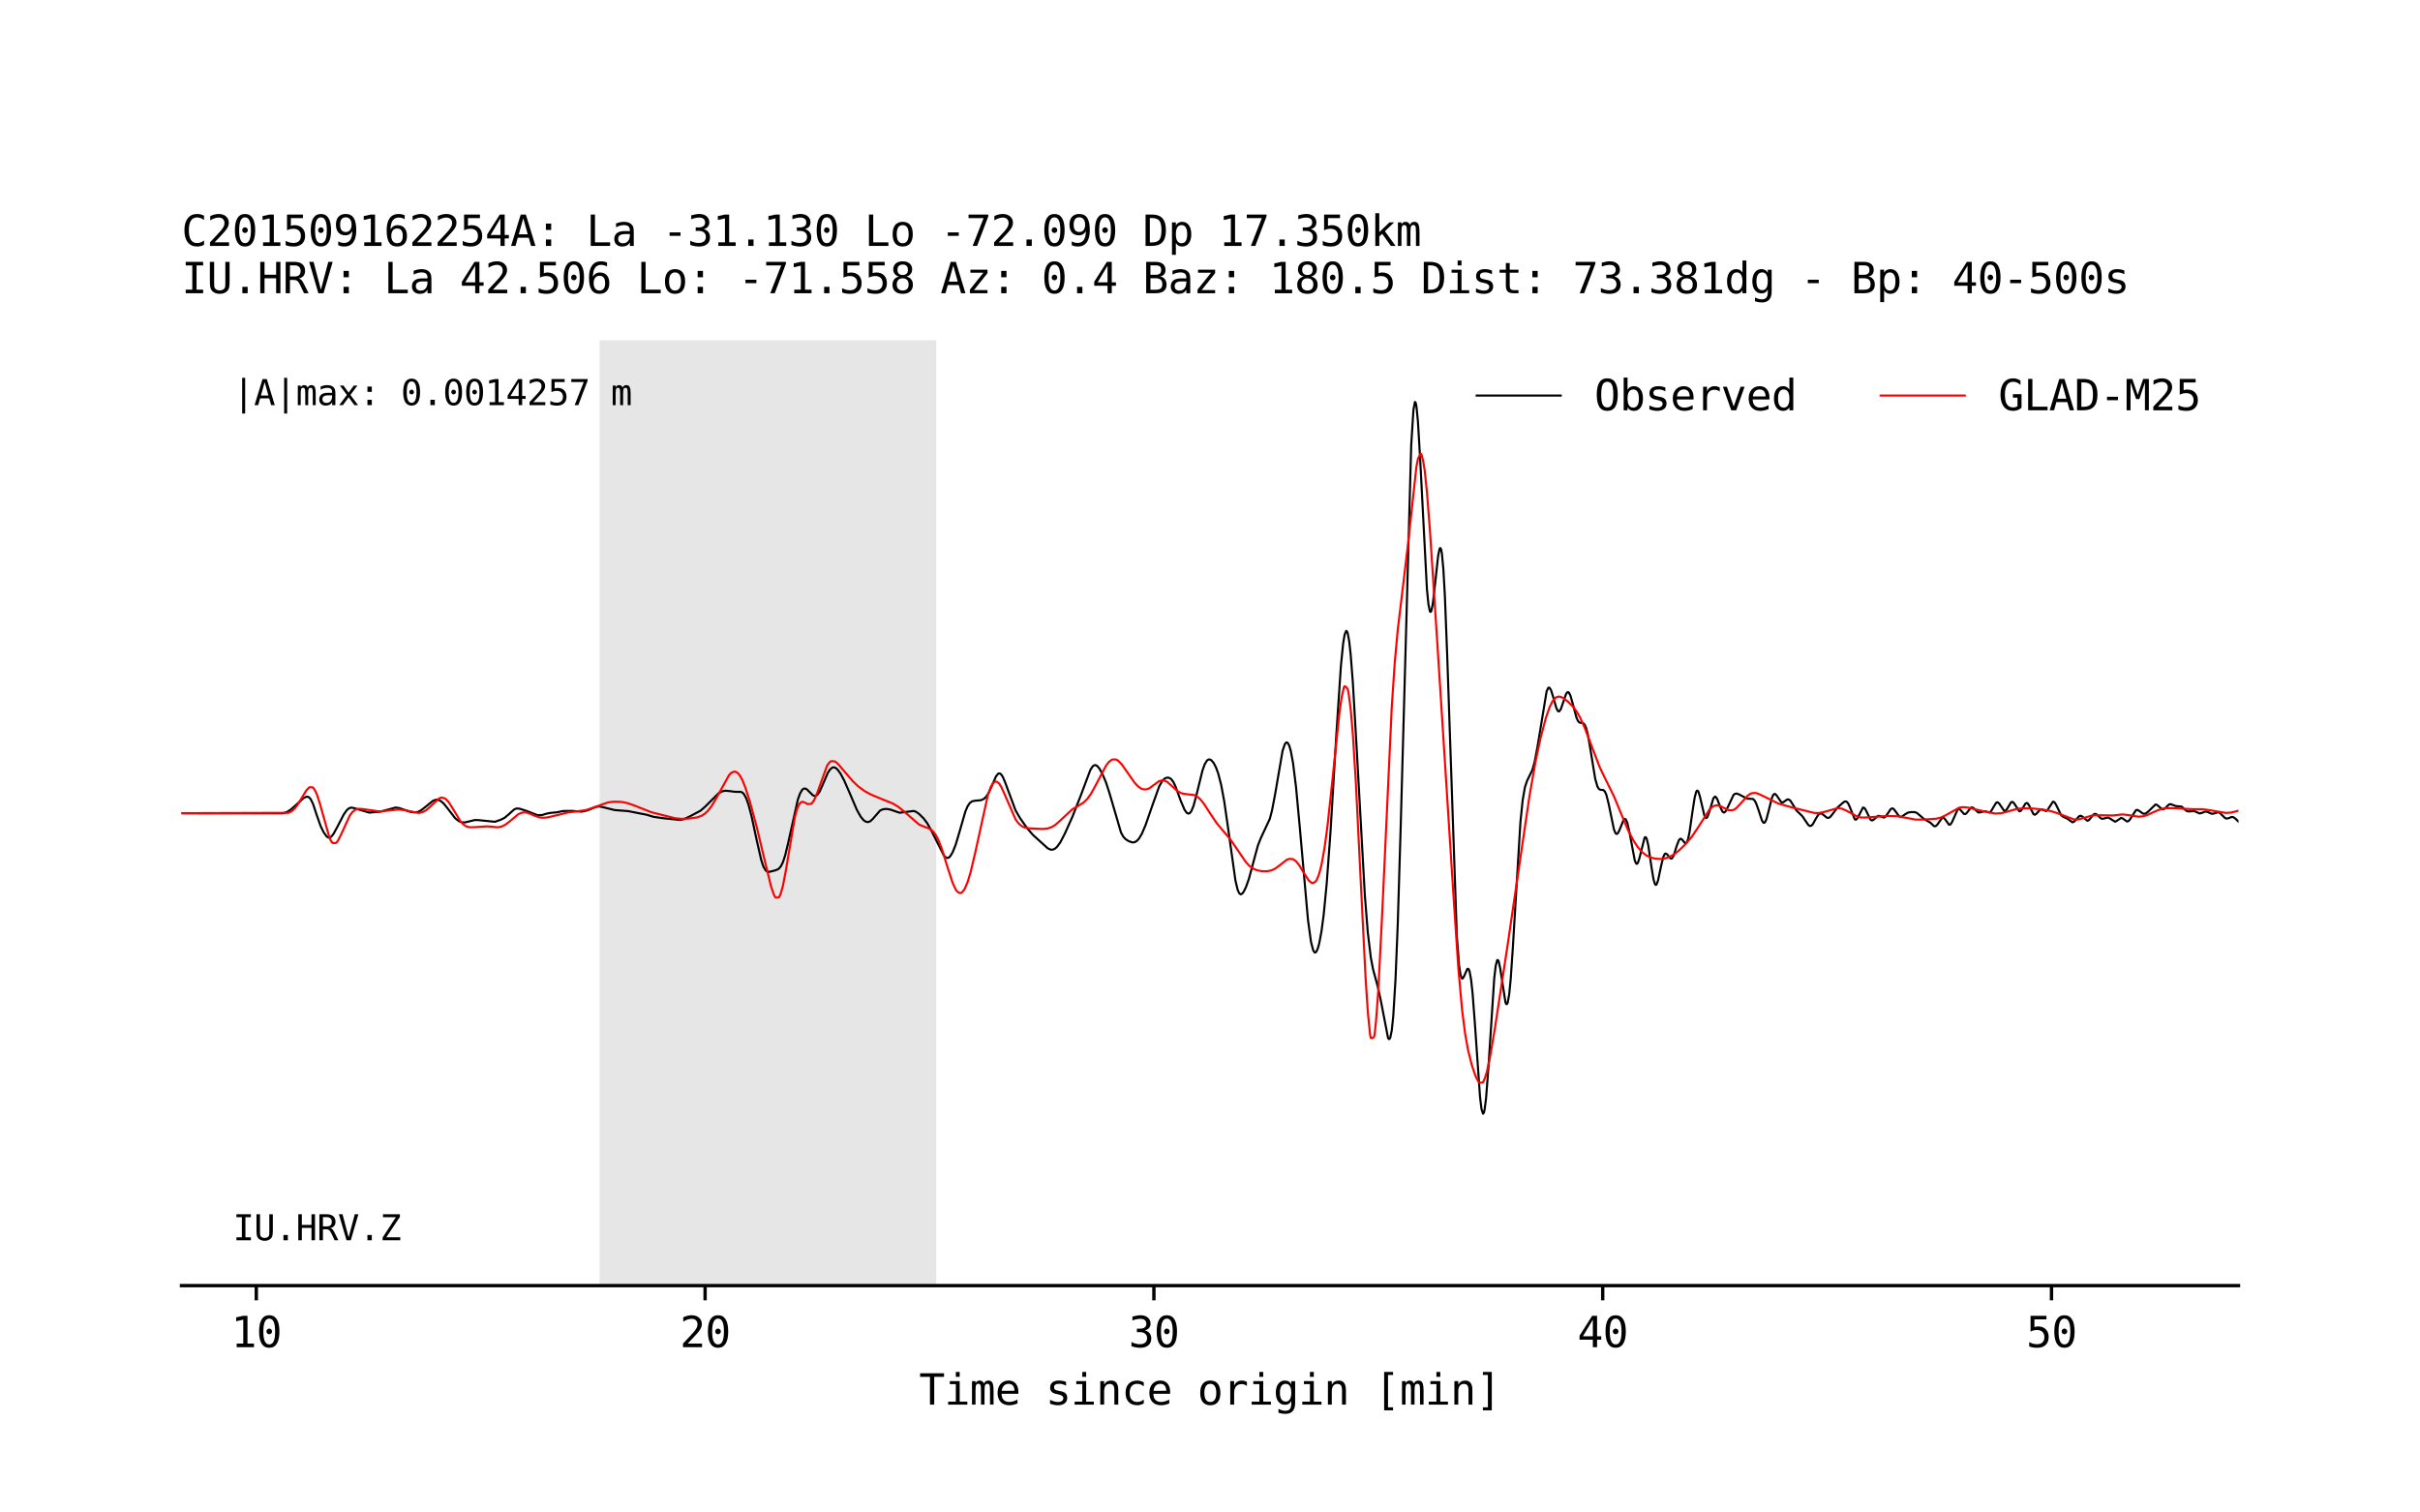 <?xml version="1.0" encoding="utf-8" standalone="no"?>
<!DOCTYPE svg PUBLIC "-//W3C//DTD SVG 1.1//EN"
  "http://www.w3.org/Graphics/SVG/1.1/DTD/svg11.dtd">
<svg xmlns:xlink="http://www.w3.org/1999/xlink" width="576pt" height="360pt" viewBox="0 0 576 360" xmlns="http://www.w3.org/2000/svg" version="1.1">
 <defs>
  <style type="text/css">*{stroke-linejoin: round; stroke-linecap: butt}</style>
 </defs>
 <g id="figure_1">
  <g id="patch_1">
   <path d="M 0 360 
L 576 360 
L 576 0 
L 0 0 
z
" style="fill: #ffffff"/>
  </g>
  <g id="axes_1">
   <g id="patch_2">
    <path d="M 43.2 306 
L 532.8 306 
L 532.8 81 
L 43.2 81 
z
" style="fill: #ffffff"/>
   </g>
   <g id="patch_3">
    <path d="M 142.722 340.239 
L 222.839 340.239 
L 222.839 46.761 
L 142.722 46.761 
z
" clip-path="url(#p2615ed3c0e)" style="fill: #e6e6e6"/>
   </g>
   <g id="matplotlib.axis_1">
    <g id="xtick_1">
     <g id="line2d_1">
      <defs>
       <path id="m25f7e292a9" d="M 0 0 
L 0 3.5 
" style="stroke: #000000; stroke-width: 0.8"/>
      </defs>
      <g>
       <use xlink:href="#m25f7e292a9" x="61.004" y="306" style="stroke: #000000; stroke-width: 0.8"/>
      </g>
     </g>
     <g id="text_1">
      <!-- 10 -->
      <g transform="translate(54.983 320.652) scale(0.1 -0.1)">
       <defs>
        <path id="DejaVuSansMono-31" d="M 844 531 
L 1825 531 
L 1825 4097 
L 769 3859 
L 769 4434 
L 1819 4666 
L 2450 4666 
L 2450 531 
L 3419 531 
L 3419 0 
L 844 0 
L 844 531 
z
" transform="scale(0.016)"/>
        <path id="DejaVuSansMono-30" d="M 1509 2344 
Q 1509 2516 1629 2641 
Q 1750 2766 1919 2766 
Q 2094 2766 2219 2641 
Q 2344 2516 2344 2344 
Q 2344 2169 2220 2047 
Q 2097 1925 1919 1925 
Q 1744 1925 1626 2044 
Q 1509 2163 1509 2344 
z
M 1925 4250 
Q 1484 4250 1267 3775 
Q 1050 3300 1050 2328 
Q 1050 1359 1267 884 
Q 1484 409 1925 409 
Q 2369 409 2586 884 
Q 2803 1359 2803 2328 
Q 2803 3300 2586 3775 
Q 2369 4250 1925 4250 
z
M 1925 4750 
Q 2672 4750 3055 4137 
Q 3438 3525 3438 2328 
Q 3438 1134 3055 521 
Q 2672 -91 1925 -91 
Q 1178 -91 797 521 
Q 416 1134 416 2328 
Q 416 3525 797 4137 
Q 1178 4750 1925 4750 
z
" transform="scale(0.016)"/>
       </defs>
       <use xlink:href="#DejaVuSansMono-31"/>
       <use xlink:href="#DejaVuSansMono-30" x="60.205"/>
      </g>
     </g>
    </g>
    <g id="xtick_2">
     <g id="line2d_2">
      <g>
       <use xlink:href="#m25f7e292a9" x="167.825" y="306" style="stroke: #000000; stroke-width: 0.8"/>
      </g>
     </g>
     <g id="text_2">
      <!-- 20 -->
      <g transform="translate(161.805 320.652) scale(0.1 -0.1)">
       <defs>
        <path id="DejaVuSansMono-32" d="M 1166 531 
L 3309 531 
L 3309 0 
L 475 0 
L 475 531 
Q 1059 1147 1496 1619 
Q 1934 2091 2100 2284 
Q 2413 2666 2522 2902 
Q 2631 3138 2631 3384 
Q 2631 3775 2401 3997 
Q 2172 4219 1772 4219 
Q 1488 4219 1175 4116 
Q 863 4013 513 3803 
L 513 4441 
Q 834 4594 1145 4672 
Q 1456 4750 1759 4750 
Q 2444 4750 2861 4386 
Q 3278 4022 3278 3431 
Q 3278 3131 3139 2831 
Q 3000 2531 2688 2169 
Q 2513 1966 2180 1606 
Q 1847 1247 1166 531 
z
" transform="scale(0.016)"/>
       </defs>
       <use xlink:href="#DejaVuSansMono-32"/>
       <use xlink:href="#DejaVuSansMono-30" x="60.205"/>
      </g>
     </g>
    </g>
    <g id="xtick_3">
     <g id="line2d_3">
      <g>
       <use xlink:href="#m25f7e292a9" x="274.647" y="306" style="stroke: #000000; stroke-width: 0.8"/>
      </g>
     </g>
     <g id="text_3">
      <!-- 30 -->
      <g transform="translate(268.627 320.652) scale(0.1 -0.1)">
       <defs>
        <path id="DejaVuSansMono-33" d="M 2425 2497 
Q 2884 2375 3128 2064 
Q 3372 1753 3372 1288 
Q 3372 644 2939 276 
Q 2506 -91 1741 -91 
Q 1419 -91 1084 -31 
Q 750 28 428 141 
L 428 769 
Q 747 603 1056 522 
Q 1366 441 1672 441 
Q 2191 441 2469 675 
Q 2747 909 2747 1350 
Q 2747 1756 2469 1995 
Q 2191 2234 1716 2234 
L 1234 2234 
L 1234 2753 
L 1716 2753 
Q 2150 2753 2394 2943 
Q 2638 3134 2638 3475 
Q 2638 3834 2411 4026 
Q 2184 4219 1766 4219 
Q 1488 4219 1191 4156 
Q 894 4094 569 3969 
L 569 4550 
Q 947 4650 1242 4700 
Q 1538 4750 1766 4750 
Q 2447 4750 2855 4408 
Q 3263 4066 3263 3500 
Q 3263 3116 3048 2859 
Q 2834 2603 2425 2497 
z
" transform="scale(0.016)"/>
       </defs>
       <use xlink:href="#DejaVuSansMono-33"/>
       <use xlink:href="#DejaVuSansMono-30" x="60.205"/>
      </g>
     </g>
    </g>
    <g id="xtick_4">
     <g id="line2d_4">
      <g>
       <use xlink:href="#m25f7e292a9" x="381.469" y="306" style="stroke: #000000; stroke-width: 0.8"/>
      </g>
     </g>
     <g id="text_4">
      <!-- 40 -->
      <g transform="translate(375.449 320.652) scale(0.1 -0.1)">
       <defs>
        <path id="DejaVuSansMono-34" d="M 2297 4091 
L 825 1625 
L 2297 1625 
L 2297 4091 
z
M 2194 4666 
L 2925 4666 
L 2925 1625 
L 3547 1625 
L 3547 1113 
L 2925 1113 
L 2925 0 
L 2297 0 
L 2297 1113 
L 319 1113 
L 319 1709 
L 2194 4666 
z
" transform="scale(0.016)"/>
       </defs>
       <use xlink:href="#DejaVuSansMono-34"/>
       <use xlink:href="#DejaVuSansMono-30" x="60.205"/>
      </g>
     </g>
    </g>
    <g id="xtick_5">
     <g id="line2d_5">
      <g>
       <use xlink:href="#m25f7e292a9" x="488.291" y="306" style="stroke: #000000; stroke-width: 0.8"/>
      </g>
     </g>
     <g id="text_5">
      <!-- 50 -->
      <g transform="translate(482.271 320.652) scale(0.1 -0.1)">
       <defs>
        <path id="DejaVuSansMono-35" d="M 647 4666 
L 3009 4666 
L 3009 4134 
L 1222 4134 
L 1222 2988 
Q 1356 3038 1492 3061 
Q 1628 3084 1766 3084 
Q 2491 3084 2916 2656 
Q 3341 2228 3341 1497 
Q 3341 759 2895 334 
Q 2450 -91 1678 -91 
Q 1306 -91 998 -41 
Q 691 9 447 109 
L 447 750 
Q 734 594 1025 517 
Q 1316 441 1619 441 
Q 2141 441 2423 716 
Q 2706 991 2706 1497 
Q 2706 1997 2414 2275 
Q 2122 2553 1600 2553 
Q 1347 2553 1106 2495 
Q 866 2438 647 2322 
L 647 4666 
z
" transform="scale(0.016)"/>
       </defs>
       <use xlink:href="#DejaVuSansMono-35"/>
       <use xlink:href="#DejaVuSansMono-30" x="60.205"/>
      </g>
     </g>
    </g>
    <g id="text_6">
     <!-- Time since origin [min] -->
     <g transform="translate(218.766 334.33) scale(0.1 -0.1)">
      <defs>
       <path id="DejaVuSansMono-54" d="M 147 4666 
L 3706 4666 
L 3706 4134 
L 2247 4134 
L 2247 0 
L 1613 0 
L 1613 4134 
L 147 4134 
L 147 4666 
z
" transform="scale(0.016)"/>
       <path id="DejaVuSansMono-69" d="M 800 3500 
L 2272 3500 
L 2272 447 
L 3413 447 
L 3413 0 
L 556 0 
L 556 447 
L 1697 447 
L 1697 3053 
L 800 3053 
L 800 3500 
z
M 1697 4863 
L 2272 4863 
L 2272 4134 
L 1697 4134 
L 1697 4863 
z
" transform="scale(0.016)"/>
       <path id="DejaVuSansMono-6d" d="M 2113 3144 
Q 2219 3369 2383 3476 
Q 2547 3584 2778 3584 
Q 3200 3584 3373 3257 
Q 3547 2931 3547 2028 
L 3547 0 
L 3022 0 
L 3022 2003 
Q 3022 2744 2939 2923 
Q 2856 3103 2638 3103 
Q 2388 3103 2295 2911 
Q 2203 2719 2203 2003 
L 2203 0 
L 1678 0 
L 1678 2003 
Q 1678 2753 1589 2928 
Q 1500 3103 1269 3103 
Q 1041 3103 952 2911 
Q 863 2719 863 2003 
L 863 0 
L 341 0 
L 341 3500 
L 863 3500 
L 863 3200 
Q 966 3388 1120 3486 
Q 1275 3584 1472 3584 
Q 1709 3584 1867 3475 
Q 2025 3366 2113 3144 
z
" transform="scale(0.016)"/>
       <path id="DejaVuSansMono-65" d="M 3475 1894 
L 3475 1613 
L 984 1613 
L 984 1594 
Q 984 1022 1282 709 
Q 1581 397 2125 397 
Q 2400 397 2700 484 
Q 3000 572 3341 750 
L 3341 178 
Q 3013 44 2708 -23 
Q 2403 -91 2119 -91 
Q 1303 -91 843 398 
Q 384 888 384 1747 
Q 384 2584 834 3084 
Q 1284 3584 2034 3584 
Q 2703 3584 3089 3131 
Q 3475 2678 3475 1894 
z
M 2900 2063 
Q 2888 2569 2661 2833 
Q 2434 3097 2009 3097 
Q 1594 3097 1325 2822 
Q 1056 2547 1006 2059 
L 2900 2063 
z
" transform="scale(0.016)"/>
       <path id="DejaVuSansMono-20" transform="scale(0.016)"/>
       <path id="DejaVuSansMono-73" d="M 3041 3378 
L 3041 2816 
Q 2794 2959 2544 3031 
Q 2294 3103 2034 3103 
Q 1644 3103 1451 2976 
Q 1259 2850 1259 2591 
Q 1259 2356 1403 2240 
Q 1547 2125 2119 2016 
L 2350 1972 
Q 2778 1891 2998 1647 
Q 3219 1403 3219 1013 
Q 3219 494 2850 201 
Q 2481 -91 1825 -91 
Q 1566 -91 1281 -36 
Q 997 19 666 128 
L 666 722 
Q 988 556 1281 473 
Q 1575 391 1838 391 
Q 2219 391 2428 545 
Q 2638 700 2638 978 
Q 2638 1378 1872 1531 
L 1847 1538 
L 1631 1581 
Q 1134 1678 906 1908 
Q 678 2138 678 2534 
Q 678 3038 1018 3311 
Q 1359 3584 1991 3584 
Q 2272 3584 2531 3532 
Q 2791 3481 3041 3378 
z
" transform="scale(0.016)"/>
       <path id="DejaVuSansMono-6e" d="M 3284 2169 
L 3284 0 
L 2706 0 
L 2706 2169 
Q 2706 2641 2540 2862 
Q 2375 3084 2022 3084 
Q 1619 3084 1401 2798 
Q 1184 2513 1184 1978 
L 1184 0 
L 609 0 
L 609 3500 
L 1184 3500 
L 1184 2975 
Q 1338 3275 1600 3429 
Q 1863 3584 2222 3584 
Q 2756 3584 3020 3232 
Q 3284 2881 3284 2169 
z
" transform="scale(0.016)"/>
       <path id="DejaVuSansMono-63" d="M 3316 178 
Q 3084 44 2839 -23 
Q 2594 -91 2338 -91 
Q 1525 -91 1067 396 
Q 609 884 609 1747 
Q 609 2609 1067 3096 
Q 1525 3584 2338 3584 
Q 2591 3584 2831 3518 
Q 3072 3453 3316 3316 
L 3316 2713 
Q 3088 2916 2858 3006 
Q 2628 3097 2338 3097 
Q 1797 3097 1506 2747 
Q 1216 2397 1216 1747 
Q 1216 1100 1508 748 
Q 1800 397 2338 397 
Q 2638 397 2875 489 
Q 3113 581 3316 775 
L 3316 178 
z
" transform="scale(0.016)"/>
       <path id="DejaVuSansMono-6f" d="M 1925 3097 
Q 1488 3097 1263 2756 
Q 1038 2416 1038 1747 
Q 1038 1081 1263 739 
Q 1488 397 1925 397 
Q 2366 397 2591 739 
Q 2816 1081 2816 1747 
Q 2816 2416 2591 2756 
Q 2366 3097 1925 3097 
z
M 1925 3584 
Q 2653 3584 3039 3112 
Q 3425 2641 3425 1747 
Q 3425 850 3040 379 
Q 2656 -91 1925 -91 
Q 1197 -91 812 379 
Q 428 850 428 1747 
Q 428 2641 812 3112 
Q 1197 3584 1925 3584 
z
" transform="scale(0.016)"/>
       <path id="DejaVuSansMono-72" d="M 3609 2778 
Q 3425 2922 3234 2987 
Q 3044 3053 2816 3053 
Q 2278 3053 1993 2715 
Q 1709 2378 1709 1741 
L 1709 0 
L 1131 0 
L 1131 3500 
L 1709 3500 
L 1709 2816 
Q 1853 3188 2151 3386 
Q 2450 3584 2859 3584 
Q 3072 3584 3256 3531 
Q 3441 3478 3609 3366 
L 3609 2778 
z
" transform="scale(0.016)"/>
       <path id="DejaVuSansMono-67" d="M 2681 1778 
Q 2681 2425 2470 2761 
Q 2259 3097 1856 3097 
Q 1434 3097 1212 2761 
Q 991 2425 991 1778 
Q 991 1131 1214 792 
Q 1438 453 1863 453 
Q 2259 453 2470 793 
Q 2681 1134 2681 1778 
z
M 3256 225 
Q 3256 -563 2884 -969 
Q 2513 -1375 1791 -1375 
Q 1553 -1375 1293 -1331 
Q 1034 -1288 775 -1203 
L 775 -634 
Q 1081 -778 1331 -847 
Q 1581 -916 1791 -916 
Q 2256 -916 2468 -662 
Q 2681 -409 2681 141 
L 2681 166 
L 2681 556 
Q 2544 263 2306 119 
Q 2069 -25 1728 -25 
Q 1116 -25 750 465 
Q 384 956 384 1778 
Q 384 2603 750 3093 
Q 1116 3584 1728 3584 
Q 2066 3584 2300 3450 
Q 2534 3316 2681 3034 
L 2681 3488 
L 3256 3488 
L 3256 225 
z
" transform="scale(0.016)"/>
       <path id="DejaVuSansMono-5b" d="M 1447 4863 
L 2772 4863 
L 2772 4416 
L 2022 4416 
L 2022 -397 
L 2772 -397 
L 2772 -844 
L 1447 -844 
L 1447 4863 
z
" transform="scale(0.016)"/>
       <path id="DejaVuSansMono-5d" d="M 2406 4863 
L 2406 -844 
L 1081 -844 
L 1081 -397 
L 1831 -397 
L 1831 4416 
L 1081 4416 
L 1081 4863 
L 2406 4863 
z
" transform="scale(0.016)"/>
      </defs>
      <use xlink:href="#DejaVuSansMono-54"/>
      <use xlink:href="#DejaVuSansMono-69" x="60.205"/>
      <use xlink:href="#DejaVuSansMono-6d" x="120.41"/>
      <use xlink:href="#DejaVuSansMono-65" x="180.615"/>
      <use xlink:href="#DejaVuSansMono-20" x="240.82"/>
      <use xlink:href="#DejaVuSansMono-73" x="301.025"/>
      <use xlink:href="#DejaVuSansMono-69" x="361.23"/>
      <use xlink:href="#DejaVuSansMono-6e" x="421.436"/>
      <use xlink:href="#DejaVuSansMono-63" x="481.641"/>
      <use xlink:href="#DejaVuSansMono-65" x="541.846"/>
      <use xlink:href="#DejaVuSansMono-20" x="602.051"/>
      <use xlink:href="#DejaVuSansMono-6f" x="662.256"/>
      <use xlink:href="#DejaVuSansMono-72" x="722.461"/>
      <use xlink:href="#DejaVuSansMono-69" x="782.666"/>
      <use xlink:href="#DejaVuSansMono-67" x="842.871"/>
      <use xlink:href="#DejaVuSansMono-69" x="903.076"/>
      <use xlink:href="#DejaVuSansMono-6e" x="963.281"/>
      <use xlink:href="#DejaVuSansMono-20" x="1023.486"/>
      <use xlink:href="#DejaVuSansMono-5b" x="1083.691"/>
      <use xlink:href="#DejaVuSansMono-6d" x="1143.896"/>
      <use xlink:href="#DejaVuSansMono-69" x="1204.102"/>
      <use xlink:href="#DejaVuSansMono-6e" x="1264.307"/>
      <use xlink:href="#DejaVuSansMono-5d" x="1324.512"/>
     </g>
    </g>
   </g>
   <g id="matplotlib.axis_2">
    <g id="ytick_1"/>
    <g id="ytick_2"/>
    <g id="ytick_3"/>
    <g id="ytick_4"/>
    <g id="ytick_5"/>
    <g id="ytick_6"/>
    <g id="ytick_7"/>
   </g>
   <g id="line2d_6">
    <path d="M 43.022 193.568 
L 67.413 193.578 
L 68.303 193.266 
L 69.193 192.709 
L 70.44 191.608 
L 72.22 189.984 
L 72.932 189.634 
L 73.288 189.649 
L 73.644 189.855 
L 74 190.299 
L 74.534 191.427 
L 75.425 194.108 
L 76.315 196.631 
L 77.027 198.094 
L 77.739 199.079 
L 78.095 199.333 
L 78.451 199.372 
L 78.807 199.19 
L 79.341 198.549 
L 80.232 196.923 
L 81.834 193.836 
L 82.546 192.831 
L 83.08 192.372 
L 83.614 192.221 
L 84.326 192.357 
L 87.887 193.415 
L 90.558 193.188 
L 94.118 192.217 
L 95.009 192.325 
L 96.255 192.751 
L 97.679 193.233 
L 98.747 193.366 
L 99.459 193.253 
L 100.172 192.909 
L 101.24 192.077 
L 103.02 190.633 
L 103.732 190.344 
L 104.266 190.368 
L 104.801 190.588 
L 105.513 191.152 
L 106.403 192.234 
L 108.361 194.78 
L 109.251 195.474 
L 109.964 195.739 
L 110.676 195.747 
L 111.744 195.492 
L 112.99 195.185 
L 113.88 195.205 
L 117.797 195.601 
L 119.222 195.101 
L 120.112 194.643 
L 121.002 193.901 
L 122.426 192.625 
L 122.96 192.434 
L 123.672 192.485 
L 125.275 192.993 
L 127.945 194.025 
L 129.014 193.99 
L 130.082 193.669 
L 130.972 193.488 
L 132.574 193.343 
L 133.999 193.036 
L 136.135 193.008 
L 138.449 193.184 
L 139.696 192.925 
L 140.764 192.492 
L 141.832 192.052 
L 142.544 191.96 
L 143.256 192.06 
L 146.283 192.81 
L 148.063 192.948 
L 149.488 193.056 
L 153.939 193.93 
L 155.541 194.417 
L 157.677 194.73 
L 161.95 195.172 
L 162.84 194.949 
L 164.265 194.281 
L 166.757 192.942 
L 167.825 192.012 
L 171.03 188.815 
L 171.92 188.35 
L 172.632 188.212 
L 173.523 188.278 
L 174.947 188.466 
L 176.371 188.483 
L 176.727 188.666 
L 177.083 189.03 
L 177.617 190.009 
L 178.152 191.522 
L 178.864 194.197 
L 180.11 199.987 
L 181.178 204.673 
L 181.712 206.268 
L 182.246 207.186 
L 182.602 207.459 
L 183.137 207.519 
L 184.561 207.156 
L 185.273 206.848 
L 185.807 206.282 
L 186.341 205.235 
L 186.875 203.615 
L 187.587 200.669 
L 189.902 190.309 
L 190.436 188.828 
L 190.97 187.949 
L 191.326 187.699 
L 191.682 187.69 
L 192.038 187.87 
L 192.751 188.579 
L 193.463 189.273 
L 193.819 189.442 
L 194.175 189.424 
L 194.531 189.2 
L 195.065 188.456 
L 195.777 186.864 
L 197.023 183.967 
L 197.558 183.157 
L 198.092 182.711 
L 198.448 182.634 
L 198.804 182.724 
L 199.338 183.147 
L 200.05 184.124 
L 200.94 185.796 
L 202.186 188.636 
L 203.967 192.801 
L 204.857 194.381 
L 205.569 195.237 
L 206.103 195.595 
L 206.637 195.674 
L 207.171 195.455 
L 207.706 194.949 
L 209.486 192.914 
L 210.198 192.609 
L 211.088 192.533 
L 211.978 192.71 
L 214.115 193.45 
L 215.361 193.292 
L 217.498 193.021 
L 218.032 193.22 
L 218.744 193.727 
L 219.812 194.771 
L 220.702 195.956 
L 221.77 197.865 
L 223.729 201.777 
L 224.619 203.543 
L 225.153 204.137 
L 225.509 204.232 
L 225.865 204.093 
L 226.221 203.732 
L 226.755 202.835 
L 227.468 201.054 
L 228.358 198.063 
L 229.782 193.134 
L 230.316 191.884 
L 230.85 191.103 
L 231.384 190.72 
L 232.097 190.585 
L 233.521 190.458 
L 234.233 190.114 
L 234.767 189.584 
L 235.301 188.743 
L 236.013 187.174 
L 237.082 184.756 
L 237.616 184.125 
L 237.972 184.083 
L 238.328 184.351 
L 238.684 184.913 
L 239.218 186.168 
L 241.711 192.869 
L 242.779 194.715 
L 244.381 196.998 
L 245.805 198.676 
L 249.366 201.903 
L 250.078 202.236 
L 250.612 202.226 
L 251.146 201.967 
L 251.681 201.463 
L 252.393 200.453 
L 253.461 198.4 
L 255.241 194.432 
L 257.2 189.45 
L 259.514 183.278 
L 260.048 182.439 
L 260.404 182.156 
L 260.76 182.113 
L 261.117 182.286 
L 261.651 182.888 
L 262.363 184.138 
L 263.253 186.248 
L 264.143 189.005 
L 266.814 198.144 
L 267.348 199.114 
L 267.882 199.711 
L 268.594 200.181 
L 269.484 200.507 
L 270.018 200.474 
L 270.552 200.185 
L 271.087 199.618 
L 271.799 198.422 
L 272.689 196.311 
L 274.291 191.692 
L 275.894 187.212 
L 276.606 185.908 
L 277.14 185.357 
L 277.674 185.106 
L 278.208 185.108 
L 278.742 185.414 
L 279.276 186.122 
L 279.81 187.239 
L 281.057 190.658 
L 281.947 192.748 
L 282.481 193.48 
L 282.837 193.657 
L 283.193 193.537 
L 283.549 193.09 
L 284.083 191.799 
L 284.795 189.146 
L 286.22 183.353 
L 286.754 181.88 
L 287.288 181.016 
L 287.644 180.775 
L 288 180.779 
L 288.356 180.987 
L 288.89 181.633 
L 289.424 182.66 
L 289.958 184.114 
L 290.671 186.876 
L 291.383 190.722 
L 292.273 196.872 
L 294.053 209.584 
L 294.587 211.81 
L 294.943 212.597 
L 295.299 212.863 
L 295.656 212.713 
L 296.012 212.256 
L 296.546 211.182 
L 297.258 209.186 
L 298.148 205.875 
L 299.394 201.268 
L 300.106 199.464 
L 302.243 194.887 
L 302.777 192.821 
L 303.489 189.094 
L 305.27 178.735 
L 305.804 177.132 
L 306.16 176.715 
L 306.338 176.723 
L 306.516 176.846 
L 306.872 177.511 
L 307.228 178.727 
L 307.762 181.603 
L 308.474 187.334 
L 309.364 196.847 
L 311.323 218.962 
L 312.035 224.158 
L 312.569 226.223 
L 312.925 226.718 
L 313.103 226.703 
L 313.281 226.557 
L 313.637 225.829 
L 313.993 224.576 
L 314.527 221.738 
L 315.062 217.694 
L 315.774 210.345 
L 316.664 198.256 
L 318.088 174.565 
L 319.156 158.521 
L 319.69 153.17 
L 320.047 151.024 
L 320.403 150.169 
L 320.581 150.259 
L 320.759 150.667 
L 321.115 152.518 
L 321.471 155.667 
L 322.005 162.52 
L 322.895 177.858 
L 324.854 213.073 
L 325.566 222.002 
L 326.278 227.917 
L 326.812 230.719 
L 327.88 234.634 
L 328.592 237.83 
L 330.373 247.029 
L 330.551 247.308 
L 330.729 247.283 
L 330.907 246.982 
L 331.263 245.249 
L 331.619 241.823 
L 332.153 233.119 
L 332.687 220.013 
L 333.399 196.446 
L 335.892 105.919 
L 336.426 97.513 
L 336.782 95.674 
L 336.96 95.881 
L 337.138 96.742 
L 337.494 100.37 
L 338.028 109.402 
L 339.631 140.175 
L 339.987 143.815 
L 340.343 145.555 
L 340.521 145.651 
L 340.699 145.367 
L 341.055 143.57 
L 341.589 138.848 
L 342.301 132.301 
L 342.657 130.565 
L 342.835 130.438 
L 343.013 130.78 
L 343.191 131.728 
L 343.547 135.509 
L 343.903 141.817 
L 344.438 155.464 
L 346.752 222.766 
L 347.286 229.758 
L 347.642 232.103 
L 347.998 232.919 
L 348.176 232.872 
L 348.532 232.241 
L 349.245 230.626 
L 349.423 230.576 
L 349.601 230.74 
L 349.779 231.2 
L 350.135 233.098 
L 350.491 236.337 
L 351.025 243.317 
L 352.271 261.119 
L 352.627 264.003 
L 352.983 265.083 
L 353.161 264.899 
L 353.339 264.247 
L 353.695 261.547 
L 354.23 254.656 
L 355.654 232.87 
L 356.01 229.853 
L 356.366 228.517 
L 356.544 228.526 
L 356.722 228.854 
L 357.078 230.505 
L 358.324 238.567 
L 358.502 238.985 
L 358.68 238.981 
L 358.858 238.64 
L 359.215 236.659 
L 359.571 233.053 
L 360.105 225.176 
L 361.885 195.68 
L 362.419 190.474 
L 362.953 187.397 
L 363.487 185.798 
L 364.734 183.258 
L 365.268 181.326 
L 365.98 177.553 
L 368.116 164.574 
L 368.472 163.779 
L 368.65 163.658 
L 368.829 163.712 
L 369.185 164.292 
L 369.719 166.025 
L 370.431 168.512 
L 370.787 169.212 
L 370.965 169.337 
L 371.143 169.299 
L 371.499 168.798 
L 372.033 167.256 
L 372.745 165.187 
L 373.101 164.74 
L 373.279 164.752 
L 373.457 164.897 
L 373.814 165.634 
L 374.348 167.532 
L 375.238 170.84 
L 375.594 171.615 
L 375.95 171.989 
L 376.484 172.075 
L 376.84 172.141 
L 377.196 172.497 
L 377.552 173.331 
L 377.908 174.723 
L 378.442 177.731 
L 379.689 185.393 
L 380.223 187.235 
L 380.579 187.805 
L 380.935 187.985 
L 381.647 188.051 
L 382.003 188.417 
L 382.359 189.239 
L 382.893 191.373 
L 384.14 197.393 
L 384.496 198.266 
L 384.674 198.466 
L 384.852 198.477 
L 385.03 198.368 
L 385.386 197.751 
L 386.454 195.133 
L 386.632 194.948 
L 386.81 194.942 
L 386.988 195.075 
L 387.344 195.893 
L 387.878 198.306 
L 389.125 204.911 
L 389.481 205.596 
L 389.659 205.58 
L 389.837 205.371 
L 390.193 204.339 
L 391.439 199.374 
L 391.617 199.242 
L 391.795 199.358 
L 391.973 199.74 
L 392.329 201.268 
L 393.041 206.135 
L 393.576 209.378 
L 393.932 210.492 
L 394.11 210.628 
L 394.288 210.512 
L 394.644 209.575 
L 395.356 206.166 
L 395.89 203.978 
L 396.246 203.26 
L 396.424 203.152 
L 396.78 203.329 
L 397.67 204.368 
L 397.848 204.357 
L 398.026 204.234 
L 398.383 203.583 
L 399.095 201.316 
L 399.629 199.93 
L 399.985 199.614 
L 400.341 199.796 
L 401.053 200.676 
L 401.231 200.715 
L 401.409 200.613 
L 401.765 199.809 
L 402.121 198.163 
L 402.833 193.21 
L 403.368 189.776 
L 403.724 188.458 
L 403.902 188.189 
L 404.08 188.214 
L 404.258 188.459 
L 404.614 189.601 
L 405.682 194.166 
L 406.038 194.708 
L 406.216 194.667 
L 406.394 194.453 
L 406.75 193.541 
L 407.818 190.01 
L 408.175 189.614 
L 408.353 189.655 
L 408.709 190.139 
L 409.421 192.017 
L 409.955 193.156 
L 410.311 193.404 
L 410.667 193.191 
L 411.023 192.585 
L 412.625 189.192 
L 412.982 188.929 
L 413.338 188.877 
L 413.872 189.058 
L 415.83 190.089 
L 417.254 190.174 
L 417.61 190.523 
L 417.967 191.161 
L 418.501 192.642 
L 419.391 195.332 
L 419.747 195.836 
L 419.925 195.841 
L 420.103 195.711 
L 420.459 194.949 
L 420.993 192.905 
L 421.705 190.028 
L 422.061 189.188 
L 422.417 188.946 
L 422.774 189.209 
L 424.02 190.988 
L 424.376 190.989 
L 424.91 190.616 
L 425.444 190.271 
L 425.8 190.304 
L 426.156 190.604 
L 426.69 191.438 
L 427.581 192.904 
L 428.293 193.6 
L 429.005 194.279 
L 429.717 195.344 
L 430.429 196.376 
L 430.785 196.602 
L 431.141 196.523 
L 431.497 196.15 
L 432.209 194.859 
L 432.744 193.976 
L 433.1 193.66 
L 433.456 193.618 
L 433.812 193.799 
L 434.88 194.656 
L 435.236 194.673 
L 435.592 194.472 
L 436.126 193.839 
L 437.373 192.185 
L 438.797 190.94 
L 439.153 190.757 
L 439.509 190.809 
L 439.865 191.189 
L 440.221 191.926 
L 441.467 195.003 
L 441.645 195.105 
L 441.823 195.065 
L 442.179 194.616 
L 443.426 192.206 
L 443.782 192.323 
L 444.138 192.891 
L 445.206 195.104 
L 445.562 195.289 
L 445.918 195.131 
L 446.986 194.197 
L 447.343 194.211 
L 448.411 194.599 
L 448.767 194.394 
L 449.301 193.649 
L 450.013 192.584 
L 450.369 192.4 
L 450.725 192.548 
L 451.259 193.248 
L 451.971 194.232 
L 452.328 194.427 
L 452.684 194.37 
L 453.396 193.847 
L 454.108 193.423 
L 454.82 193.294 
L 455.71 193.294 
L 456.244 193.487 
L 456.957 194.085 
L 457.847 194.86 
L 459.449 195.811 
L 460.339 196.641 
L 460.695 196.65 
L 461.051 196.359 
L 462.298 194.606 
L 462.654 194.659 
L 463.01 195.062 
L 463.9 196.297 
L 464.256 196.224 
L 464.612 195.675 
L 466.036 192.505 
L 466.392 192.545 
L 466.749 192.922 
L 467.461 193.747 
L 467.817 193.759 
L 468.173 193.441 
L 469.063 192.266 
L 469.419 192.171 
L 469.775 192.369 
L 470.843 193.371 
L 471.199 193.38 
L 472.446 193.067 
L 473.514 193.401 
L 473.87 193.138 
L 474.404 192.251 
L 475.116 191.069 
L 475.472 190.957 
L 475.828 191.251 
L 477.075 193.065 
L 477.431 192.925 
L 477.787 192.417 
L 478.677 190.935 
L 479.033 190.864 
L 479.389 191.202 
L 480.635 193.112 
L 480.991 192.989 
L 481.347 192.502 
L 482.06 191.302 
L 482.416 191.122 
L 482.594 191.197 
L 482.95 191.692 
L 484.018 193.809 
L 484.374 193.914 
L 484.73 193.65 
L 485.62 192.688 
L 485.976 192.68 
L 487.045 193.045 
L 487.401 192.704 
L 488.647 190.809 
L 489.003 190.949 
L 489.359 191.508 
L 490.605 194.066 
L 491.139 194.446 
L 492.03 194.845 
L 493.276 195.721 
L 493.632 195.608 
L 494.166 195.053 
L 494.878 194.265 
L 495.234 194.173 
L 495.59 194.335 
L 496.837 195.358 
L 497.193 195.208 
L 497.727 194.565 
L 498.261 193.896 
L 498.617 193.703 
L 498.973 193.789 
L 499.507 194.278 
L 500.041 194.771 
L 500.397 194.901 
L 500.931 194.782 
L 501.644 194.586 
L 502 194.698 
L 503.424 195.578 
L 503.78 195.412 
L 504.848 194.691 
L 505.204 194.79 
L 506.273 195.541 
L 506.629 195.427 
L 506.985 195.013 
L 508.409 192.814 
L 508.765 192.776 
L 509.299 193.097 
L 510.011 193.623 
L 510.367 193.703 
L 510.723 193.619 
L 511.258 193.22 
L 513.038 191.491 
L 513.394 191.568 
L 513.928 192.027 
L 514.64 192.625 
L 514.996 192.612 
L 515.352 192.362 
L 516.243 191.488 
L 516.599 191.396 
L 517.133 191.572 
L 517.845 191.853 
L 519.269 191.985 
L 519.981 192.647 
L 520.515 193.061 
L 520.872 193.141 
L 522.296 193.061 
L 523.542 193.624 
L 524.076 193.481 
L 524.966 193.15 
L 525.501 193.281 
L 526.391 193.695 
L 526.925 193.642 
L 527.993 193.319 
L 528.349 193.476 
L 528.883 194.004 
L 529.595 194.713 
L 529.951 194.843 
L 530.486 194.721 
L 531.198 194.442 
L 531.554 194.486 
L 532.088 194.866 
L 532.978 195.738 
L 532.978 195.738 
" clip-path="url(#p2615ed3c0e)" style="fill: none; stroke: #000000; stroke-width: 0.5; stroke-linecap: square"/>
   </g>
   <g id="line2d_7">
    <path d="M 43.022 193.549 
L 68.659 193.466 
L 69.371 193.114 
L 70.083 192.506 
L 70.796 191.613 
L 71.864 189.858 
L 72.932 188.099 
L 73.644 187.375 
L 74.356 187.4 
L 74.534 187.475 
L 74.89 187.972 
L 75.425 189.075 
L 76.137 191.284 
L 78.451 199.504 
L 78.985 200.484 
L 79.341 200.7 
L 80.054 200.601 
L 80.41 200.144 
L 81.122 198.77 
L 83.258 194.103 
L 83.97 193.182 
L 84.682 192.675 
L 85.395 192.502 
L 86.285 192.558 
L 90.202 193.126 
L 91.626 193.018 
L 94.831 192.67 
L 96.255 192.837 
L 99.638 193.498 
L 100.528 193.323 
L 101.418 192.843 
L 102.308 192.082 
L 104.445 190.077 
L 104.979 189.854 
L 105.513 189.903 
L 106.047 190.132 
L 106.759 190.875 
L 107.649 192.258 
L 109.608 195.479 
L 110.32 196.248 
L 111.032 196.711 
L 111.744 196.902 
L 112.634 196.896 
L 116.017 196.689 
L 118.509 196.914 
L 119.4 196.73 
L 120.29 196.292 
L 121.358 195.472 
L 123.316 193.835 
L 124.029 193.484 
L 124.741 193.355 
L 125.631 193.471 
L 127.233 194.151 
L 128.479 194.565 
L 129.37 194.641 
L 130.26 194.567 
L 131.862 194.197 
L 135.245 193.368 
L 137.381 193.115 
L 139.34 192.838 
L 140.764 192.399 
L 144.681 190.996 
L 146.105 190.817 
L 147.885 190.868 
L 149.31 191.139 
L 150.912 191.697 
L 155.007 193.316 
L 160.704 194.756 
L 162.128 194.905 
L 163.909 194.841 
L 165.867 194.57 
L 166.935 194.198 
L 167.825 193.629 
L 168.538 192.945 
L 169.428 191.78 
L 170.496 189.962 
L 173.523 184.499 
L 174.057 183.939 
L 174.769 183.655 
L 175.125 183.702 
L 175.659 184.039 
L 176.193 184.742 
L 176.727 185.746 
L 177.439 187.527 
L 178.508 190.897 
L 180.11 196.841 
L 181.89 204.267 
L 183.493 210.899 
L 184.205 212.979 
L 184.561 213.626 
L 185.095 213.642 
L 185.451 213.548 
L 185.807 212.739 
L 186.341 210.862 
L 187.053 207.158 
L 189.19 194.478 
L 189.724 192.532 
L 190.258 191.345 
L 190.792 190.862 
L 191.148 190.864 
L 191.86 191.179 
L 192.216 191.386 
L 192.929 191.357 
L 193.285 191.163 
L 193.819 190.368 
L 194.531 188.665 
L 196.845 182.267 
L 197.379 181.522 
L 197.736 181.206 
L 198.27 181.169 
L 198.804 181.275 
L 199.516 181.882 
L 200.94 183.565 
L 202.899 185.857 
L 204.323 187.217 
L 205.747 188.262 
L 207.35 189.139 
L 209.486 190.032 
L 212.513 191.255 
L 213.759 192.002 
L 215.005 192.994 
L 218.744 196.243 
L 219.812 196.707 
L 221.236 197.244 
L 221.949 197.758 
L 222.661 198.633 
L 223.373 199.968 
L 224.263 202.298 
L 225.509 206.35 
L 226.755 210.168 
L 227.468 211.699 
L 227.824 212.215 
L 228.358 212.52 
L 228.714 212.553 
L 229.07 212.297 
L 229.604 211.592 
L 230.316 209.923 
L 231.028 207.575 
L 232.097 203.06 
L 235.123 189.28 
L 235.835 187.294 
L 236.369 186.409 
L 236.904 186.016 
L 237.26 186.075 
L 237.794 186.47 
L 238.328 187.328 
L 239.04 188.87 
L 241.711 195.002 
L 242.423 195.977 
L 243.135 196.604 
L 243.847 196.954 
L 244.915 197.156 
L 248.12 197.306 
L 249.366 197.193 
L 250.256 196.896 
L 251.146 196.364 
L 252.215 195.437 
L 255.241 192.616 
L 256.666 191.8 
L 257.912 191.022 
L 258.802 190.149 
L 259.692 188.9 
L 260.76 186.968 
L 263.253 182.241 
L 263.965 181.338 
L 264.677 180.803 
L 265.211 180.751 
L 265.745 180.813 
L 266.28 181.183 
L 266.992 181.932 
L 268.06 183.439 
L 270.018 186.258 
L 270.909 187.202 
L 271.621 187.703 
L 272.155 187.876 
L 272.867 187.89 
L 273.579 187.618 
L 274.647 186.829 
L 275.894 185.923 
L 276.606 185.73 
L 277.14 185.786 
L 277.852 186.133 
L 278.92 187.08 
L 280.344 188.357 
L 281.235 188.818 
L 282.125 188.992 
L 284.261 189.241 
L 284.973 189.615 
L 285.686 190.236 
L 286.576 191.339 
L 288 193.556 
L 289.602 195.942 
L 291.027 197.641 
L 292.807 199.741 
L 294.231 201.809 
L 296.546 205.213 
L 297.436 206.147 
L 298.326 206.776 
L 299.216 207.142 
L 300.285 207.355 
L 301.531 207.381 
L 302.599 207.176 
L 303.489 206.765 
L 304.557 205.978 
L 306.338 204.603 
L 306.872 204.428 
L 307.762 204.49 
L 308.474 205.006 
L 309.186 205.873 
L 310.433 207.912 
L 311.501 209.561 
L 312.213 210.153 
L 312.569 210.155 
L 313.103 209.867 
L 313.459 209.321 
L 313.993 207.973 
L 314.527 205.896 
L 315.24 201.952 
L 315.952 196.689 
L 317.02 186.8 
L 318.8 169.697 
L 319.334 165.985 
L 319.869 163.578 
L 320.047 163.332 
L 320.403 163.522 
L 320.759 164 
L 320.937 164.652 
L 321.471 168.662 
L 322.005 174.881 
L 322.717 186.291 
L 323.785 207.914 
L 325.032 232.803 
L 325.566 240.846 
L 326.1 246.27 
L 326.278 247.083 
L 326.634 247.071 
L 326.99 246.887 
L 327.168 246.374 
L 327.524 242.968 
L 328.058 235.735 
L 328.948 218.179 
L 331.263 168.277 
L 331.975 157.738 
L 332.687 149.915 
L 333.755 141.074 
L 335.002 130.578 
L 337.138 111.019 
L 337.494 109.221 
L 338.028 108.099 
L 338.206 108.016 
L 338.384 108.293 
L 338.74 109.768 
L 339.096 111.896 
L 339.631 117.055 
L 340.343 126.181 
L 342.123 153.331 
L 345.862 211.813 
L 347.108 230.402 
L 347.998 240.317 
L 348.71 245.958 
L 349.423 249.952 
L 350.313 253.504 
L 351.203 256.123 
L 351.915 257.534 
L 352.093 257.695 
L 352.805 257.675 
L 352.983 257.581 
L 353.339 256.856 
L 353.873 255.233 
L 354.586 251.998 
L 355.832 244.636 
L 358.858 224.788 
L 364.022 189.581 
L 365.446 181.437 
L 366.692 175.586 
L 367.938 170.888 
L 368.829 168.325 
L 369.541 166.884 
L 370.253 166.048 
L 370.965 165.784 
L 371.499 165.885 
L 372.033 166.124 
L 373.279 167.074 
L 374.348 168.139 
L 375.238 169.318 
L 376.128 170.871 
L 377.196 173.243 
L 378.621 177.01 
L 380.757 182.607 
L 382.181 185.572 
L 384.14 189.518 
L 385.742 193.4 
L 387.522 197.629 
L 388.769 200.035 
L 389.837 201.658 
L 390.905 202.864 
L 391.795 203.563 
L 392.863 204.093 
L 393.932 204.376 
L 395.178 204.458 
L 396.246 204.338 
L 397.314 203.985 
L 398.383 203.396 
L 399.629 202.431 
L 401.231 200.872 
L 402.655 199.18 
L 403.902 197.355 
L 406.928 192.635 
L 407.64 191.995 
L 408.175 191.756 
L 408.709 191.674 
L 409.421 191.835 
L 410.311 192.297 
L 411.379 192.831 
L 412.269 192.893 
L 412.803 192.675 
L 413.338 192.289 
L 414.228 191.339 
L 416.008 189.347 
L 416.72 188.885 
L 417.254 188.754 
L 417.967 188.752 
L 418.857 189.08 
L 423.308 191.275 
L 426.69 192.226 
L 431.853 193.503 
L 432.922 193.516 
L 433.99 193.317 
L 437.373 192.341 
L 438.441 192.493 
L 439.509 192.967 
L 442.179 194.409 
L 443.07 194.586 
L 444.138 194.575 
L 449.123 194.219 
L 451.615 194.279 
L 453.396 194.597 
L 455.888 195.068 
L 457.491 195.087 
L 460.873 194.866 
L 461.942 194.601 
L 463.01 194.097 
L 466.392 192.215 
L 467.283 192.111 
L 468.351 192.219 
L 472.802 193.251 
L 474.938 193.636 
L 476.362 193.555 
L 477.609 193.225 
L 480.101 192.524 
L 481.526 192.4 
L 483.84 192.447 
L 486.154 192.669 
L 488.291 193.095 
L 490.071 193.678 
L 493.632 195.041 
L 494.7 195.032 
L 495.946 194.696 
L 498.083 194.065 
L 499.151 194.022 
L 502.89 194.099 
L 505.204 193.845 
L 506.629 194.008 
L 508.943 194.384 
L 510.011 194.307 
L 511.08 193.992 
L 512.86 193.172 
L 514.284 192.596 
L 515.352 192.369 
L 516.777 192.357 
L 522.118 192.605 
L 524.254 192.609 
L 526.035 192.853 
L 529.773 193.49 
L 531.02 193.412 
L 532.444 193.056 
L 532.978 192.89 
L 532.978 192.89 
" clip-path="url(#p2615ed3c0e)" style="fill: none; stroke: #ff0000; stroke-width: 0.5; stroke-linecap: square"/>
   </g>
   <g id="patch_4">
    <path d="M 43.2 306 
L 532.8 306 
" style="fill: none; stroke: #000000; stroke-width: 0.8; stroke-linejoin: miter; stroke-linecap: square"/>
   </g>
   <g id="text_7">
    <g id="patch_5">
     <path d="M 51.442 300.94 
L 99.558 300.94 
L 99.558 284.837 
L 51.442 284.837 
L 51.442 300.94 
z
" style="fill: none"/>
    </g>
    <!-- IU.HRV.Z -->
    <g transform="translate(55.44 295.209) scale(0.083 -0.083)">
     <defs>
      <path id="DejaVuSansMono-49" d="M 628 4666 
L 3219 4666 
L 3219 4134 
L 2241 4134 
L 2241 531 
L 3219 531 
L 3219 0 
L 628 0 
L 628 531 
L 1606 531 
L 1606 4134 
L 628 4134 
L 628 4666 
z
" transform="scale(0.016)"/>
      <path id="DejaVuSansMono-55" d="M 459 1791 
L 459 4666 
L 1094 4666 
L 1094 1503 
Q 1094 1163 1112 1017 
Q 1131 872 1178 794 
Q 1278 609 1467 515 
Q 1656 422 1925 422 
Q 2197 422 2384 515 
Q 2572 609 2675 794 
Q 2722 872 2740 1015 
Q 2759 1159 2759 1497 
L 2759 4666 
L 3391 4666 
L 3391 1791 
Q 3391 1075 3302 773 
Q 3213 472 2994 275 
Q 2788 91 2522 0 
Q 2256 -91 1925 -91 
Q 1597 -91 1331 0 
Q 1066 91 856 275 
Q 641 469 550 776 
Q 459 1084 459 1791 
z
" transform="scale(0.016)"/>
      <path id="DejaVuSansMono-2e" d="M 1528 953 
L 2316 953 
L 2316 0 
L 1528 0 
L 1528 953 
z
" transform="scale(0.016)"/>
      <path id="DejaVuSansMono-48" d="M 428 4666 
L 1063 4666 
L 1063 2753 
L 2791 2753 
L 2791 4666 
L 3425 4666 
L 3425 0 
L 2791 0 
L 2791 2222 
L 1063 2222 
L 1063 0 
L 428 0 
L 428 4666 
z
" transform="scale(0.016)"/>
      <path id="DejaVuSansMono-52" d="M 2375 2203 
Q 2619 2141 2791 1967 
Q 2963 1794 3219 1275 
L 3853 0 
L 3175 0 
L 2619 1178 
Q 2378 1681 2186 1826 
Q 1994 1972 1684 1972 
L 1081 1972 
L 1081 0 
L 447 0 
L 447 4666 
L 1747 4666 
Q 2516 4666 2925 4319 
Q 3334 3972 3334 3316 
Q 3334 2853 3082 2561 
Q 2831 2269 2375 2203 
z
M 1081 4147 
L 1081 2491 
L 1772 2491 
Q 2225 2491 2447 2694 
Q 2669 2897 2669 3316 
Q 2669 3719 2433 3933 
Q 2197 4147 1747 4147 
L 1081 4147 
z
" transform="scale(0.016)"/>
      <path id="DejaVuSansMono-56" d="M 1925 531 
L 3022 4666 
L 3675 4666 
L 2309 0 
L 1544 0 
L 178 4666 
L 831 4666 
L 1925 531 
z
" transform="scale(0.016)"/>
      <path id="DejaVuSansMono-5a" d="M 556 4666 
L 3584 4666 
L 3584 4184 
L 1147 531 
L 3653 531 
L 3653 0 
L 488 0 
L 488 481 
L 2859 4134 
L 556 4134 
L 556 4666 
z
" transform="scale(0.016)"/>
     </defs>
     <use xlink:href="#DejaVuSansMono-49"/>
     <use xlink:href="#DejaVuSansMono-55" x="60.205"/>
     <use xlink:href="#DejaVuSansMono-2e" x="120.41"/>
     <use xlink:href="#DejaVuSansMono-48" x="180.615"/>
     <use xlink:href="#DejaVuSansMono-52" x="240.82"/>
     <use xlink:href="#DejaVuSansMono-56" x="301.025"/>
     <use xlink:href="#DejaVuSansMono-2e" x="361.23"/>
     <use xlink:href="#DejaVuSansMono-5a" x="421.436"/>
    </g>
   </g>
   <g id="text_8">
    <g id="patch_6">
     <path d="M 51.442 102.387 
L 154.722 102.387 
L 154.722 86.06 
L 51.442 86.06 
L 51.442 102.387 
z
" style="fill: none"/>
    </g>
    <!-- |A|max: 0.0014257 m -->
    <g transform="translate(55.44 96.424) scale(0.083 -0.083)">
     <defs>
      <path id="DejaVuSansMono-7c" d="M 2194 4891 
L 2194 -1509 
L 1656 -1509 
L 1656 4891 
L 2194 4891 
z
" transform="scale(0.016)"/>
      <path id="DejaVuSansMono-41" d="M 1925 4109 
L 1259 1722 
L 2591 1722 
L 1925 4109 
z
M 1544 4666 
L 2309 4666 
L 3738 0 
L 3084 0 
L 2741 1216 
L 1106 1216 
L 769 0 
L 116 0 
L 1544 4666 
z
" transform="scale(0.016)"/>
      <path id="DejaVuSansMono-61" d="M 2194 1759 
L 2003 1759 
Q 1500 1759 1245 1582 
Q 991 1406 991 1056 
Q 991 741 1181 566 
Q 1372 391 1709 391 
Q 2184 391 2456 720 
Q 2728 1050 2731 1631 
L 2731 1759 
L 2194 1759 
z
M 3309 1997 
L 3309 0 
L 2731 0 
L 2731 519 
Q 2547 206 2267 57 
Q 1988 -91 1588 -91 
Q 1053 -91 734 211 
Q 416 513 416 1019 
Q 416 1603 808 1906 
Q 1200 2209 1959 2209 
L 2731 2209 
L 2731 2300 
Q 2728 2719 2518 2908 
Q 2309 3097 1850 3097 
Q 1556 3097 1256 3012 
Q 956 2928 672 2766 
L 672 3341 
Q 991 3463 1283 3523 
Q 1575 3584 1850 3584 
Q 2284 3584 2592 3456 
Q 2900 3328 3091 3072 
Q 3209 2916 3259 2686 
Q 3309 2456 3309 1997 
z
" transform="scale(0.016)"/>
      <path id="DejaVuSansMono-78" d="M 3494 3500 
L 2241 1825 
L 3616 0 
L 2950 0 
L 1925 1403 
L 903 0 
L 238 0 
L 1613 1825 
L 359 3500 
L 997 3500 
L 1925 2234 
L 2847 3500 
L 3494 3500 
z
" transform="scale(0.016)"/>
      <path id="DejaVuSansMono-3a" d="M 1528 3322 
L 2316 3322 
L 2316 2375 
L 1528 2375 
L 1528 3322 
z
M 1528 953 
L 2316 953 
L 2316 0 
L 1528 0 
L 1528 953 
z
" transform="scale(0.016)"/>
      <path id="DejaVuSansMono-37" d="M 434 4666 
L 3372 4666 
L 3372 4397 
L 1703 0 
L 1044 0 
L 2669 4134 
L 434 4134 
L 434 4666 
z
" transform="scale(0.016)"/>
     </defs>
     <use xlink:href="#DejaVuSansMono-7c"/>
     <use xlink:href="#DejaVuSansMono-41" x="60.205"/>
     <use xlink:href="#DejaVuSansMono-7c" x="120.41"/>
     <use xlink:href="#DejaVuSansMono-6d" x="180.615"/>
     <use xlink:href="#DejaVuSansMono-61" x="240.82"/>
     <use xlink:href="#DejaVuSansMono-78" x="301.025"/>
     <use xlink:href="#DejaVuSansMono-3a" x="361.23"/>
     <use xlink:href="#DejaVuSansMono-20" x="421.436"/>
     <use xlink:href="#DejaVuSansMono-30" x="481.641"/>
     <use xlink:href="#DejaVuSansMono-2e" x="541.846"/>
     <use xlink:href="#DejaVuSansMono-30" x="602.051"/>
     <use xlink:href="#DejaVuSansMono-30" x="662.256"/>
     <use xlink:href="#DejaVuSansMono-31" x="722.461"/>
     <use xlink:href="#DejaVuSansMono-34" x="782.666"/>
     <use xlink:href="#DejaVuSansMono-32" x="842.871"/>
     <use xlink:href="#DejaVuSansMono-35" x="903.076"/>
     <use xlink:href="#DejaVuSansMono-37" x="963.281"/>
     <use xlink:href="#DejaVuSansMono-20" x="1023.486"/>
     <use xlink:href="#DejaVuSansMono-6d" x="1083.691"/>
    </g>
   </g>
   <g id="text_9">
    <g id="patch_7">
     <path d="M 39.2 75.942 
L 510.764 75.942 
L 510.764 46.949 
L 39.2 46.949 
L 39.2 75.942 
z
" style="fill: none"/>
    </g>
    <!-- C201509162254A: La -31.130 Lo -72.090 Dp 17.350km -->
    <g transform="translate(43.2 58.532) scale(0.1 -0.1)">
     <defs>
      <path id="DejaVuSansMono-43" d="M 3353 166 
Q 3113 38 2859 -26 
Q 2606 -91 2322 -91 
Q 1425 -91 929 543 
Q 434 1178 434 2328 
Q 434 3472 932 4111 
Q 1431 4750 2322 4750 
Q 2606 4750 2859 4686 
Q 3113 4622 3353 4494 
L 3353 3847 
Q 3122 4038 2856 4138 
Q 2591 4238 2322 4238 
Q 1706 4238 1400 3763 
Q 1094 3288 1094 2328 
Q 1094 1372 1400 897 
Q 1706 422 2322 422 
Q 2597 422 2861 522 
Q 3125 622 3353 813 
L 3353 166 
z
" transform="scale(0.016)"/>
      <path id="DejaVuSansMono-39" d="M 1863 2069 
Q 2266 2069 2495 2359 
Q 2725 2650 2725 3163 
Q 2725 3675 2495 3965 
Q 2266 4256 1863 4256 
Q 1444 4256 1231 3979 
Q 1019 3703 1019 3163 
Q 1019 2619 1230 2344 
Q 1441 2069 1863 2069 
z
M 738 97 
L 738 678 
Q 934 563 1156 502 
Q 1378 441 1619 441 
Q 2219 441 2526 892 
Q 2834 1344 2834 2222 
Q 2688 1909 2422 1742 
Q 2156 1575 1813 1575 
Q 1138 1575 767 1990 
Q 397 2406 397 3169 
Q 397 3922 776 4336 
Q 1156 4750 1850 4750 
Q 2663 4750 3041 4165 
Q 3419 3581 3419 2328 
Q 3419 1150 2964 529 
Q 2509 -91 1644 -91 
Q 1416 -91 1184 -42 
Q 953 6 738 97 
z
" transform="scale(0.016)"/>
      <path id="DejaVuSansMono-36" d="M 3097 4563 
L 3097 3981 
Q 2900 4097 2678 4158 
Q 2456 4219 2216 4219 
Q 1616 4219 1306 3767 
Q 997 3316 997 2438 
Q 1147 2750 1412 2917 
Q 1678 3084 2022 3084 
Q 2697 3084 3067 2670 
Q 3438 2256 3438 1497 
Q 3438 741 3056 325 
Q 2675 -91 1984 -91 
Q 1172 -91 794 492 
Q 416 1075 416 2328 
Q 416 3509 870 4129 
Q 1325 4750 2188 4750 
Q 2419 4750 2650 4701 
Q 2881 4653 3097 4563 
z
M 1972 2591 
Q 1569 2591 1337 2300 
Q 1106 2009 1106 1497 
Q 1106 984 1337 693 
Q 1569 403 1972 403 
Q 2391 403 2603 679 
Q 2816 956 2816 1497 
Q 2816 2041 2603 2316 
Q 2391 2591 1972 2591 
z
" transform="scale(0.016)"/>
      <path id="DejaVuSansMono-4c" d="M 672 4666 
L 1306 4666 
L 1306 531 
L 3559 531 
L 3559 0 
L 672 0 
L 672 4666 
z
" transform="scale(0.016)"/>
      <path id="DejaVuSansMono-2d" d="M 1113 2009 
L 2741 2009 
L 2741 1497 
L 1113 1497 
L 1113 2009 
z
" transform="scale(0.016)"/>
      <path id="DejaVuSansMono-44" d="M 1363 519 
Q 2159 519 2475 911 
Q 2791 1303 2791 2328 
Q 2791 3363 2477 3755 
Q 2163 4147 1363 4147 
L 1063 4147 
L 1063 519 
L 1363 519 
z
M 1375 4666 
Q 2444 4666 2950 4097 
Q 3456 3528 3456 2328 
Q 3456 1134 2950 567 
Q 2444 0 1375 0 
L 428 0 
L 428 4666 
L 1375 4666 
z
" transform="scale(0.016)"/>
      <path id="DejaVuSansMono-70" d="M 1172 441 
L 1172 -1331 
L 594 -1331 
L 594 3500 
L 1172 3500 
L 1172 3053 
Q 1316 3313 1555 3448 
Q 1794 3584 2106 3584 
Q 2741 3584 3102 3093 
Q 3463 2603 3463 1734 
Q 3463 881 3100 395 
Q 2738 -91 2106 -91 
Q 1788 -91 1548 45 
Q 1309 181 1172 441 
z
M 2859 1747 
Q 2859 2416 2648 2756 
Q 2438 3097 2022 3097 
Q 1603 3097 1387 2755 
Q 1172 2413 1172 1747 
Q 1172 1084 1387 740 
Q 1603 397 2022 397 
Q 2438 397 2648 737 
Q 2859 1078 2859 1747 
z
" transform="scale(0.016)"/>
      <path id="DejaVuSansMono-6b" d="M 738 4863 
L 1331 4863 
L 1331 2047 
L 2841 3500 
L 3541 3500 
L 2163 2181 
L 3756 0 
L 3053 0 
L 1759 1806 
L 1331 1403 
L 1331 0 
L 738 0 
L 738 4863 
z
" transform="scale(0.016)"/>
     </defs>
     <use xlink:href="#DejaVuSansMono-43"/>
     <use xlink:href="#DejaVuSansMono-32" x="60.205"/>
     <use xlink:href="#DejaVuSansMono-30" x="120.41"/>
     <use xlink:href="#DejaVuSansMono-31" x="180.615"/>
     <use xlink:href="#DejaVuSansMono-35" x="240.82"/>
     <use xlink:href="#DejaVuSansMono-30" x="301.025"/>
     <use xlink:href="#DejaVuSansMono-39" x="361.23"/>
     <use xlink:href="#DejaVuSansMono-31" x="421.436"/>
     <use xlink:href="#DejaVuSansMono-36" x="481.641"/>
     <use xlink:href="#DejaVuSansMono-32" x="541.846"/>
     <use xlink:href="#DejaVuSansMono-32" x="602.051"/>
     <use xlink:href="#DejaVuSansMono-35" x="662.256"/>
     <use xlink:href="#DejaVuSansMono-34" x="722.461"/>
     <use xlink:href="#DejaVuSansMono-41" x="782.666"/>
     <use xlink:href="#DejaVuSansMono-3a" x="842.871"/>
     <use xlink:href="#DejaVuSansMono-20" x="903.076"/>
     <use xlink:href="#DejaVuSansMono-4c" x="963.281"/>
     <use xlink:href="#DejaVuSansMono-61" x="1023.486"/>
     <use xlink:href="#DejaVuSansMono-20" x="1083.691"/>
     <use xlink:href="#DejaVuSansMono-2d" x="1143.896"/>
     <use xlink:href="#DejaVuSansMono-33" x="1204.102"/>
     <use xlink:href="#DejaVuSansMono-31" x="1264.307"/>
     <use xlink:href="#DejaVuSansMono-2e" x="1324.512"/>
     <use xlink:href="#DejaVuSansMono-31" x="1384.717"/>
     <use xlink:href="#DejaVuSansMono-33" x="1444.922"/>
     <use xlink:href="#DejaVuSansMono-30" x="1505.127"/>
     <use xlink:href="#DejaVuSansMono-20" x="1565.332"/>
     <use xlink:href="#DejaVuSansMono-4c" x="1625.537"/>
     <use xlink:href="#DejaVuSansMono-6f" x="1685.742"/>
     <use xlink:href="#DejaVuSansMono-20" x="1745.947"/>
     <use xlink:href="#DejaVuSansMono-2d" x="1806.152"/>
     <use xlink:href="#DejaVuSansMono-37" x="1866.357"/>
     <use xlink:href="#DejaVuSansMono-32" x="1926.562"/>
     <use xlink:href="#DejaVuSansMono-2e" x="1986.768"/>
     <use xlink:href="#DejaVuSansMono-30" x="2046.973"/>
     <use xlink:href="#DejaVuSansMono-39" x="2107.178"/>
     <use xlink:href="#DejaVuSansMono-30" x="2167.383"/>
     <use xlink:href="#DejaVuSansMono-20" x="2227.588"/>
     <use xlink:href="#DejaVuSansMono-44" x="2287.793"/>
     <use xlink:href="#DejaVuSansMono-70" x="2347.998"/>
     <use xlink:href="#DejaVuSansMono-20" x="2408.203"/>
     <use xlink:href="#DejaVuSansMono-31" x="2468.408"/>
     <use xlink:href="#DejaVuSansMono-37" x="2528.613"/>
     <use xlink:href="#DejaVuSansMono-2e" x="2588.818"/>
     <use xlink:href="#DejaVuSansMono-33" x="2649.023"/>
     <use xlink:href="#DejaVuSansMono-35" x="2709.229"/>
     <use xlink:href="#DejaVuSansMono-30" x="2769.434"/>
     <use xlink:href="#DejaVuSansMono-6b" x="2829.639"/>
     <use xlink:href="#DejaVuSansMono-6d" x="2889.844"/>
    </g>
    <!-- IU.HRV: La 42.506 Lo: -71.558 Az: 0.4 Baz: 180.5 Dist: 73.381dg - Bp: 40-500s -->
    <g transform="translate(43.2 69.793) scale(0.1 -0.1)">
     <defs>
      <path id="DejaVuSansMono-38" d="M 1925 2216 
Q 1503 2216 1273 1980 
Q 1044 1744 1044 1313 
Q 1044 881 1276 642 
Q 1509 403 1925 403 
Q 2350 403 2579 639 
Q 2809 875 2809 1313 
Q 2809 1741 2576 1978 
Q 2344 2216 1925 2216 
z
M 1375 2478 
Q 972 2581 745 2862 
Q 519 3144 519 3541 
Q 519 4097 897 4423 
Q 1275 4750 1925 4750 
Q 2578 4750 2956 4423 
Q 3334 4097 3334 3541 
Q 3334 3144 3107 2862 
Q 2881 2581 2478 2478 
Q 2947 2375 3195 2062 
Q 3444 1750 3444 1253 
Q 3444 622 3041 265 
Q 2638 -91 1925 -91 
Q 1213 -91 811 264 
Q 409 619 409 1247 
Q 409 1747 657 2061 
Q 906 2375 1375 2478 
z
M 1147 3481 
Q 1147 3106 1347 2909 
Q 1547 2713 1925 2713 
Q 2306 2713 2506 2909 
Q 2706 3106 2706 3481 
Q 2706 3863 2507 4063 
Q 2309 4263 1925 4263 
Q 1547 4263 1347 4061 
Q 1147 3859 1147 3481 
z
" transform="scale(0.016)"/>
      <path id="DejaVuSansMono-7a" d="M 709 3506 
L 3250 3506 
L 3250 2981 
L 1241 469 
L 3250 469 
L 3250 0 
L 634 0 
L 634 531 
L 2644 3047 
L 709 3047 
L 709 3506 
z
" transform="scale(0.016)"/>
      <path id="DejaVuSansMono-42" d="M 1153 2228 
L 1153 519 
L 1900 519 
Q 2450 519 2684 711 
Q 2919 903 2919 1344 
Q 2919 1800 2672 2014 
Q 2425 2228 1900 2228 
L 1153 2228 
z
M 1153 4147 
L 1153 2741 
L 1888 2741 
Q 2344 2741 2548 2916 
Q 2753 3091 2753 3481 
Q 2753 3834 2551 3990 
Q 2350 4147 1888 4147 
L 1153 4147 
z
M 519 4666 
L 1900 4666 
Q 2616 4666 3003 4356 
Q 3391 4047 3391 3481 
Q 3391 3053 3186 2806 
Q 2981 2559 2572 2497 
Q 3031 2428 3292 2104 
Q 3553 1781 3553 1281 
Q 3553 647 3137 323 
Q 2722 0 1900 0 
L 519 0 
L 519 4666 
z
" transform="scale(0.016)"/>
      <path id="DejaVuSansMono-74" d="M 1919 4494 
L 1919 3500 
L 3225 3500 
L 3225 3053 
L 1919 3053 
L 1919 1153 
Q 1919 766 2066 612 
Q 2213 459 2578 459 
L 3225 459 
L 3225 0 
L 2522 0 
Q 1875 0 1609 259 
Q 1344 519 1344 1153 
L 1344 3053 
L 409 3053 
L 409 3500 
L 1344 3500 
L 1344 4494 
L 1919 4494 
z
" transform="scale(0.016)"/>
      <path id="DejaVuSansMono-64" d="M 2681 3053 
L 2681 4863 
L 3256 4863 
L 3256 0 
L 2681 0 
L 2681 441 
Q 2538 181 2298 45 
Q 2059 -91 1747 -91 
Q 1113 -91 748 401 
Q 384 894 384 1759 
Q 384 2613 750 3098 
Q 1116 3584 1747 3584 
Q 2063 3584 2303 3448 
Q 2544 3313 2681 3053 
z
M 991 1747 
Q 991 1078 1203 737 
Q 1416 397 1831 397 
Q 2247 397 2464 740 
Q 2681 1084 2681 1747 
Q 2681 2413 2464 2755 
Q 2247 3097 1831 3097 
Q 1416 3097 1203 2756 
Q 991 2416 991 1747 
z
" transform="scale(0.016)"/>
     </defs>
     <use xlink:href="#DejaVuSansMono-49"/>
     <use xlink:href="#DejaVuSansMono-55" x="60.205"/>
     <use xlink:href="#DejaVuSansMono-2e" x="120.41"/>
     <use xlink:href="#DejaVuSansMono-48" x="180.615"/>
     <use xlink:href="#DejaVuSansMono-52" x="240.82"/>
     <use xlink:href="#DejaVuSansMono-56" x="301.025"/>
     <use xlink:href="#DejaVuSansMono-3a" x="361.23"/>
     <use xlink:href="#DejaVuSansMono-20" x="421.436"/>
     <use xlink:href="#DejaVuSansMono-4c" x="481.641"/>
     <use xlink:href="#DejaVuSansMono-61" x="541.846"/>
     <use xlink:href="#DejaVuSansMono-20" x="602.051"/>
     <use xlink:href="#DejaVuSansMono-34" x="662.256"/>
     <use xlink:href="#DejaVuSansMono-32" x="722.461"/>
     <use xlink:href="#DejaVuSansMono-2e" x="782.666"/>
     <use xlink:href="#DejaVuSansMono-35" x="842.871"/>
     <use xlink:href="#DejaVuSansMono-30" x="903.076"/>
     <use xlink:href="#DejaVuSansMono-36" x="963.281"/>
     <use xlink:href="#DejaVuSansMono-20" x="1023.486"/>
     <use xlink:href="#DejaVuSansMono-4c" x="1083.691"/>
     <use xlink:href="#DejaVuSansMono-6f" x="1143.896"/>
     <use xlink:href="#DejaVuSansMono-3a" x="1204.102"/>
     <use xlink:href="#DejaVuSansMono-20" x="1264.307"/>
     <use xlink:href="#DejaVuSansMono-2d" x="1324.512"/>
     <use xlink:href="#DejaVuSansMono-37" x="1384.717"/>
     <use xlink:href="#DejaVuSansMono-31" x="1444.922"/>
     <use xlink:href="#DejaVuSansMono-2e" x="1505.127"/>
     <use xlink:href="#DejaVuSansMono-35" x="1565.332"/>
     <use xlink:href="#DejaVuSansMono-35" x="1625.537"/>
     <use xlink:href="#DejaVuSansMono-38" x="1685.742"/>
     <use xlink:href="#DejaVuSansMono-20" x="1745.947"/>
     <use xlink:href="#DejaVuSansMono-41" x="1806.152"/>
     <use xlink:href="#DejaVuSansMono-7a" x="1866.357"/>
     <use xlink:href="#DejaVuSansMono-3a" x="1926.562"/>
     <use xlink:href="#DejaVuSansMono-20" x="1986.768"/>
     <use xlink:href="#DejaVuSansMono-30" x="2046.973"/>
     <use xlink:href="#DejaVuSansMono-2e" x="2107.178"/>
     <use xlink:href="#DejaVuSansMono-34" x="2167.383"/>
     <use xlink:href="#DejaVuSansMono-20" x="2227.588"/>
     <use xlink:href="#DejaVuSansMono-42" x="2287.793"/>
     <use xlink:href="#DejaVuSansMono-61" x="2347.998"/>
     <use xlink:href="#DejaVuSansMono-7a" x="2408.203"/>
     <use xlink:href="#DejaVuSansMono-3a" x="2468.408"/>
     <use xlink:href="#DejaVuSansMono-20" x="2528.613"/>
     <use xlink:href="#DejaVuSansMono-31" x="2588.818"/>
     <use xlink:href="#DejaVuSansMono-38" x="2649.023"/>
     <use xlink:href="#DejaVuSansMono-30" x="2709.229"/>
     <use xlink:href="#DejaVuSansMono-2e" x="2769.434"/>
     <use xlink:href="#DejaVuSansMono-35" x="2829.639"/>
     <use xlink:href="#DejaVuSansMono-20" x="2889.844"/>
     <use xlink:href="#DejaVuSansMono-44" x="2950.049"/>
     <use xlink:href="#DejaVuSansMono-69" x="3010.254"/>
     <use xlink:href="#DejaVuSansMono-73" x="3070.459"/>
     <use xlink:href="#DejaVuSansMono-74" x="3130.664"/>
     <use xlink:href="#DejaVuSansMono-3a" x="3190.869"/>
     <use xlink:href="#DejaVuSansMono-20" x="3251.074"/>
     <use xlink:href="#DejaVuSansMono-37" x="3311.279"/>
     <use xlink:href="#DejaVuSansMono-33" x="3371.484"/>
     <use xlink:href="#DejaVuSansMono-2e" x="3431.689"/>
     <use xlink:href="#DejaVuSansMono-33" x="3491.895"/>
     <use xlink:href="#DejaVuSansMono-38" x="3552.1"/>
     <use xlink:href="#DejaVuSansMono-31" x="3612.305"/>
     <use xlink:href="#DejaVuSansMono-64" x="3672.51"/>
     <use xlink:href="#DejaVuSansMono-67" x="3732.715"/>
     <use xlink:href="#DejaVuSansMono-20" x="3792.92"/>
     <use xlink:href="#DejaVuSansMono-2d" x="3853.125"/>
     <use xlink:href="#DejaVuSansMono-20" x="3913.33"/>
     <use xlink:href="#DejaVuSansMono-42" x="3973.535"/>
     <use xlink:href="#DejaVuSansMono-70" x="4033.74"/>
     <use xlink:href="#DejaVuSansMono-3a" x="4093.945"/>
     <use xlink:href="#DejaVuSansMono-20" x="4154.15"/>
     <use xlink:href="#DejaVuSansMono-34" x="4214.355"/>
     <use xlink:href="#DejaVuSansMono-30" x="4274.561"/>
     <use xlink:href="#DejaVuSansMono-2d" x="4334.766"/>
     <use xlink:href="#DejaVuSansMono-35" x="4394.971"/>
     <use xlink:href="#DejaVuSansMono-30" x="4455.176"/>
     <use xlink:href="#DejaVuSansMono-30" x="4515.381"/>
     <use xlink:href="#DejaVuSansMono-73" x="4575.586"/>
    </g>
   </g>
   <g id="legend_1">
    <g id="line2d_8">
     <path d="M 351.475 94.152 
L 361.475 94.152 
L 371.475 94.152 
" style="fill: none; stroke: #000000; stroke-width: 0.5; stroke-linecap: square"/>
    </g>
    <g id="text_10">
     <!-- Observed -->
     <g transform="translate(379.475 97.652) scale(0.1 -0.1)">
      <defs>
       <path id="DejaVuSansMono-4f" d="M 2828 2328 
Q 2828 3356 2617 3797 
Q 2406 4238 1925 4238 
Q 1447 4238 1236 3797 
Q 1025 3356 1025 2328 
Q 1025 1303 1236 862 
Q 1447 422 1925 422 
Q 2406 422 2617 861 
Q 2828 1300 2828 2328 
z
M 3488 2328 
Q 3488 1109 3102 509 
Q 2716 -91 1925 -91 
Q 1134 -91 750 506 
Q 366 1103 366 2328 
Q 366 3550 752 4150 
Q 1138 4750 1925 4750 
Q 2716 4750 3102 4150 
Q 3488 3550 3488 2328 
z
" transform="scale(0.016)"/>
       <path id="DejaVuSansMono-62" d="M 2869 1747 
Q 2869 2416 2656 2756 
Q 2444 3097 2028 3097 
Q 1609 3097 1393 2755 
Q 1178 2413 1178 1747 
Q 1178 1084 1393 740 
Q 1609 397 2028 397 
Q 2444 397 2656 737 
Q 2869 1078 2869 1747 
z
M 1178 3053 
Q 1316 3309 1558 3446 
Q 1800 3584 2119 3584 
Q 2750 3584 3112 3098 
Q 3475 2613 3475 1759 
Q 3475 894 3111 401 
Q 2747 -91 2113 -91 
Q 1800 -91 1561 45 
Q 1322 181 1178 441 
L 1178 0 
L 603 0 
L 603 4863 
L 1178 4863 
L 1178 3053 
z
" transform="scale(0.016)"/>
       <path id="DejaVuSansMono-76" d="M 313 3500 
L 909 3500 
L 1925 563 
L 2944 3500 
L 3541 3500 
L 2297 0 
L 1556 0 
L 313 3500 
z
" transform="scale(0.016)"/>
      </defs>
      <use xlink:href="#DejaVuSansMono-4f"/>
      <use xlink:href="#DejaVuSansMono-62" x="60.205"/>
      <use xlink:href="#DejaVuSansMono-73" x="120.41"/>
      <use xlink:href="#DejaVuSansMono-65" x="180.615"/>
      <use xlink:href="#DejaVuSansMono-72" x="240.82"/>
      <use xlink:href="#DejaVuSansMono-76" x="301.025"/>
      <use xlink:href="#DejaVuSansMono-65" x="361.23"/>
      <use xlink:href="#DejaVuSansMono-64" x="421.436"/>
     </g>
    </g>
    <g id="line2d_9">
     <path d="M 447.637 94.152 
L 457.637 94.152 
L 467.637 94.152 
" style="fill: none; stroke: #ff0000; stroke-width: 0.5; stroke-linecap: square"/>
    </g>
    <g id="text_11">
     <!-- GLAD-M25 -->
     <g transform="translate(475.637 97.652) scale(0.1 -0.1)">
      <defs>
       <path id="DejaVuSansMono-47" d="M 3450 384 
Q 3197 150 2880 29 
Q 2563 -91 2194 -91 
Q 1306 -91 812 545 
Q 319 1181 319 2328 
Q 319 3472 819 4111 
Q 1319 4750 2209 4750 
Q 2503 4750 2772 4667 
Q 3041 4584 3291 4416 
L 3291 3769 
Q 3038 4009 2772 4123 
Q 2506 4238 2209 4238 
Q 1594 4238 1286 3761 
Q 978 3284 978 2328 
Q 978 1356 1276 889 
Q 1575 422 2194 422 
Q 2403 422 2561 470 
Q 2719 519 2847 622 
L 2847 1875 
L 2169 1875 
L 2169 2394 
L 3450 2394 
L 3450 384 
z
" transform="scale(0.016)"/>
       <path id="DejaVuSansMono-4d" d="M 269 4666 
L 1113 4666 
L 1919 2291 
L 2731 4666 
L 3578 4666 
L 3578 0 
L 2994 0 
L 2994 4122 
L 2163 1663 
L 1684 1663 
L 850 4122 
L 850 0 
L 269 0 
L 269 4666 
z
" transform="scale(0.016)"/>
      </defs>
      <use xlink:href="#DejaVuSansMono-47"/>
      <use xlink:href="#DejaVuSansMono-4c" x="60.205"/>
      <use xlink:href="#DejaVuSansMono-41" x="120.41"/>
      <use xlink:href="#DejaVuSansMono-44" x="180.615"/>
      <use xlink:href="#DejaVuSansMono-2d" x="240.82"/>
      <use xlink:href="#DejaVuSansMono-4d" x="301.025"/>
      <use xlink:href="#DejaVuSansMono-32" x="361.23"/>
      <use xlink:href="#DejaVuSansMono-35" x="421.436"/>
     </g>
    </g>
   </g>
  </g>
 </g>
 <defs>
  <clipPath id="p2615ed3c0e">
   <rect x="43.2" y="81" width="489.6" height="225"/>
  </clipPath>
 </defs>
</svg>
